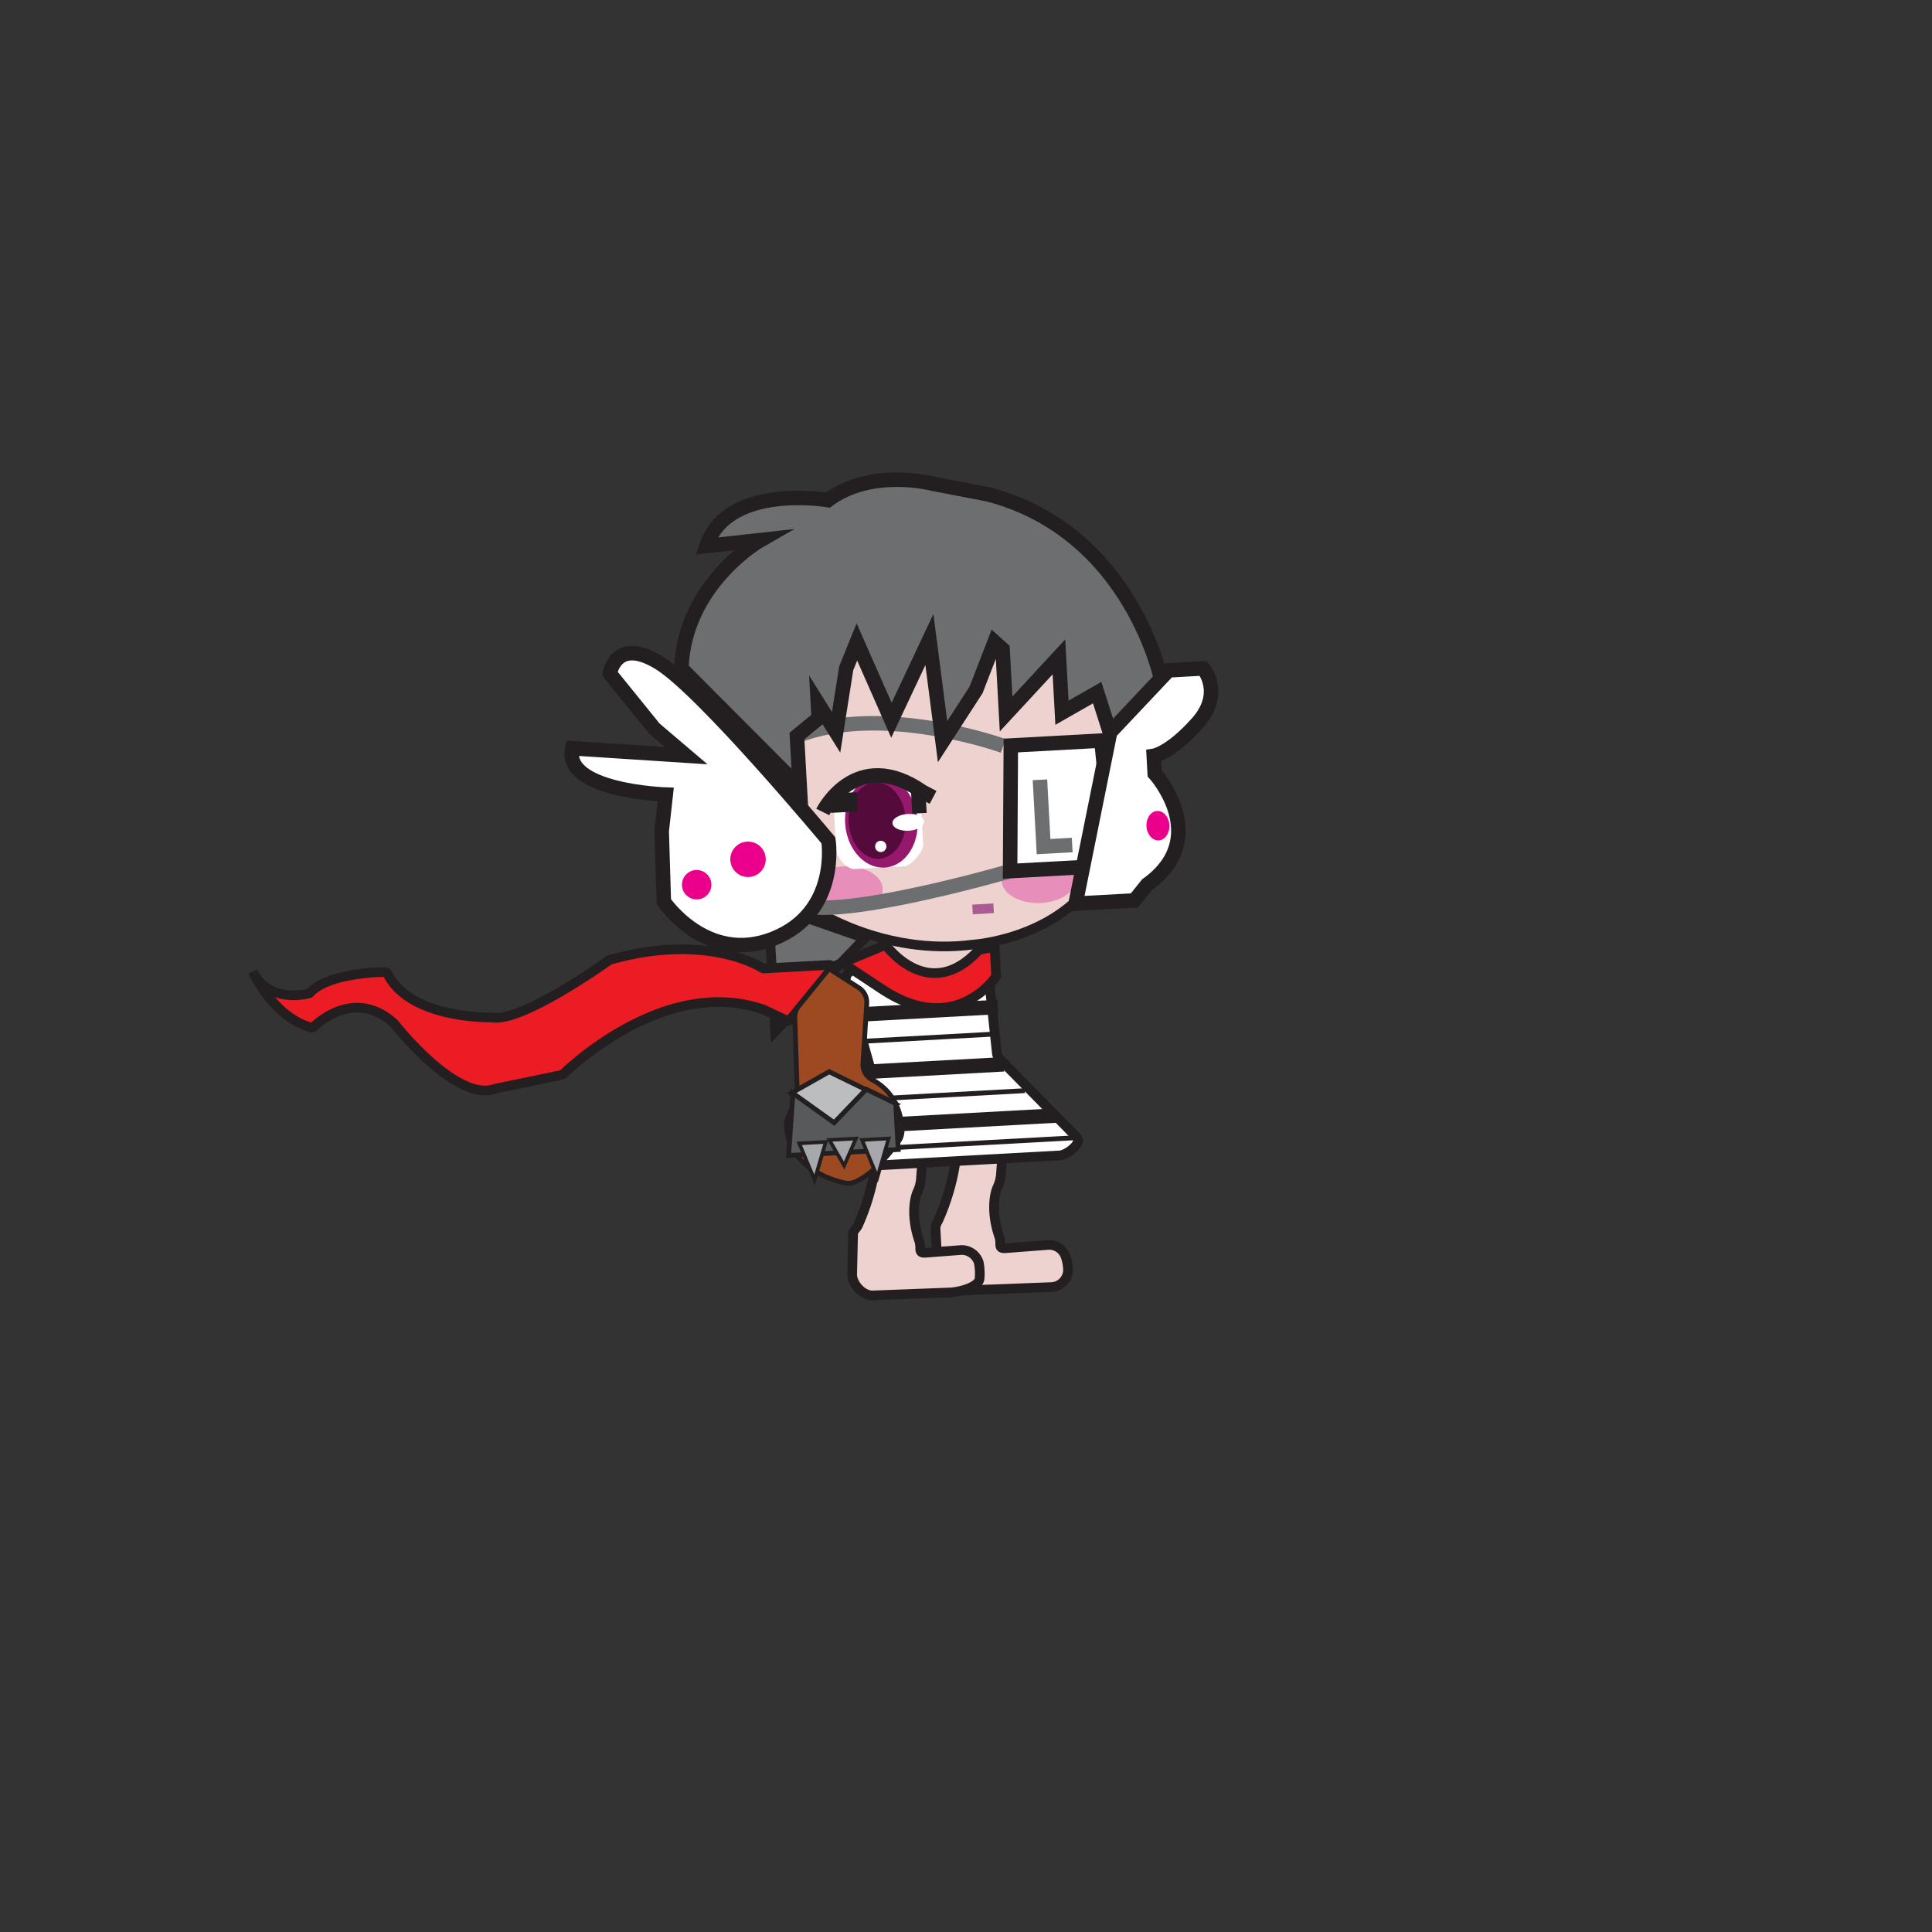 <svg id="Layer_1" data-name="Layer 1" xmlns="http://www.w3.org/2000/svg" viewBox="0 0 400 400"><rect x="0" y="0" width="400" height="400" fill="#333333" stroke="none"/><defs><style>.cls-1{fill:#ecd2cf;}.cls-2{fill:#edd2cf;}.cls-11,.cls-12,.cls-15,.cls-16,.cls-17,.cls-18,.cls-19,.cls-2,.cls-20,.cls-21,.cls-5,.cls-6,.cls-7{stroke:#231f20;}.cls-11,.cls-12,.cls-13,.cls-15,.cls-16,.cls-17,.cls-18,.cls-19,.cls-2,.cls-20,.cls-21,.cls-4,.cls-5,.cls-6,.cls-7{stroke-miterlimit:10;}.cls-13,.cls-15,.cls-18,.cls-2,.cls-7{stroke-width:2px;}.cls-3{fill:#e78ebb;}.cls-11,.cls-12,.cls-4{fill:none;}.cls-4{stroke:#6d6e70;}.cls-12,.cls-16,.cls-4,.cls-5,.cls-6{stroke-width:3px;}.cls-13,.cls-15,.cls-5,.cls-8{fill:#fff;}.cls-6,.cls-7{fill:#6d6e70;}.cls-9{fill:#96186c;}.cls-10{fill:#540a3b;}.cls-11{stroke-width:4px;}.cls-13{stroke:#aa5c92;}.cls-14{fill:#eb008b;}.cls-16,.cls-17{fill:#bbbdbf;}.cls-18{fill:#ec1c24;}.cls-19{fill:#9d4a23;}.cls-20{fill:#58595b;}.cls-21{fill:#a6a8ab;stroke-width:0.75px;}</style></defs><g id="Head"><polyline id="Neck" class="cls-1" points="184.21 194.64 204.11 194.48 204.35 198.93 194.33 204.65 183.54 199.13 184.21 194.64"/><path id="FAce" class="cls-2" d="M168.24,188.11s14.53,9.89,33.19,7.46c0,0,16.62-1,25.11-13.41l6.94-40.72s-15.62-19.35-40.91-13.51c0,0-23.93.45-37,15.57,0,0-8.37,32.23,12.64,44.61h0"/></g><g id="Blush"><ellipse class="cls-3" cx="175.04" cy="184.24" rx="7.71" ry="4.86" transform="translate(-4.41 4.29) rotate(-1.39)"/><ellipse class="cls-3" cx="215.07" cy="182.12" rx="7.71" ry="4.86" transform="translate(-4.35 5.26) rotate(-1.39)"/></g><g id="eye_patch" data-name="eye patch"><path id="patch_string_2" data-name="patch string 2" class="cls-4" d="M209.14,180.35s-31.76,9.25-42.2,7.31"/><path id="patch_string" data-name="patch string" class="cls-4" d="M207.72,154.43s-24.92-9-42.71-2.05"/><polygon id="eye_patch-2" data-name="eye patch" class="cls-5" points="209.13 180.35 209.28 154.35 228.02 153.33 230.68 179.18 209.13 180.35"/><polyline id="patch_inside" data-name="patch inside" class="cls-4" points="215.31 161.45 216.06 175.28 221.99 174.95"/></g><g id="hair"><path id="hair-2" data-name="hair" class="cls-6" d="M195.15,153.55l6.93-10.71,3.84-9.92,1.65,1.48.73,13.42L219.24,136l.63,11.56,7.29-4.16,2.65,8.31,10.69-10.6s-6.07-31-35.94-38.76l-11.39-2.19s-12.71-3.38-21.74,3.38c0,0-20.87-3.56-25.16,9.51l11.2-1.24s-15.79,9-16.4,26.58L165.59,163,165,152.38l4.5-3.69-.17-3.12,3.78,6.05,2.09-13.26,2.21-5.45,7.15,16.21,7.86-16.71Z"/><polygon class="cls-7" points="160.5 213.54 159.06 187.31 179.04 194.25 160.5 213.54"/></g><g id="EYE"><path id="eye_white" data-name="eye white" class="cls-8" d="M183,179.58l4.62-.25a7.63,7.63,0,0,0,3.53-4.13l-.53-9.73s-4-5-8.66-4.89-9.28,7.39-9.28,7.39l.46,8.59s1.74,3.71,4.14,3.34Z"/><ellipse id="eye_color" data-name="eye color" class="cls-9" cx="182.47" cy="170.17" rx="7.5" ry="9.48" transform="translate(-15.52 18.34) rotate(-5.52)"/><ellipse id="eye_black" data-name="eye black" class="cls-10" cx="182.09" cy="168.83" rx="5.89" ry="7.9" transform="matrix(1, -0.05, 0.05, 1, -8.93, 10.17)"/><path id="eye_detail_1" data-name="eye detail 1" class="cls-11" d="M177.5,166l-5.54.3"/><path id="eye_deatil_2" data-name="eye deatil 2" class="cls-12" d="M170.34,168.11s6.81-13.76,20.66-4.18l2.19,1.16"/><line id="eye_detail_3" data-name="eye detail 3" class="cls-12" x1="190.06" y1="162.91" x2="190.36" y2="168.38"/><ellipse id="eye_reflection" data-name="eye reflection" class="cls-8" cx="188.06" cy="170.25" rx="3.28" ry="1.74" transform="translate(-9 10.5) rotate(-3.12)"/><circle id="eye_reflection_2" data-name="eye reflection 2" class="cls-8" cx="182.35" cy="175.24" r="1.17"/></g><g id="Mouth"><line id="Mouth-2" data-name="Mouth" class="cls-13" x1="201.35" y1="188.29" x2="205.72" y2="188.05"/></g><g id="Left_ear_muff" data-name="Left ear muff"><path id="ear_left" data-name="ear left" class="cls-5" d="M118.49,154.92l23.57,1.53-6.57-5.59-9.23-11.4s1.23-7.87,10.37-2.13S171.52,174,171.52,174s2.38,14.9-11.42,20.35-22.66-7.68-22.66-7.68L137,172.08l.84-7.57S116.47,163.8,118.49,154.92Z"/><circle id="right_eye" data-name="right eye" class="cls-14" cx="154.87" cy="177.91" r="3.67"/><circle id="left_eye" data-name="left eye" class="cls-14" cx="144.24" cy="183.17" r="3.05"/></g><g id="Right_Ear_muff" data-name="Right Ear muff"><path id="ear_right" data-name="ear right" class="cls-5" d="M241.94,138.79l7.19-.4s4.34,5.09-1.26,11.35-9,6.75-9,6.75l.2,3.66s12,13.22-1.56,23l-2.64,3.28-12.18.66,7.15-35.47Z"/><ellipse id="eye_right_bunny" data-name="eye right bunny" class="cls-14" cx="239.75" cy="170.93" rx="2.38" ry="3.05" transform="translate(-8.96 13.32) rotate(-3.12)"/></g><g id="feet"><path class="cls-2" d="M202.67,237.32l1.2-.06c2-.11,3.51.37,3.62,2.37l-.27,3.64a7.69,7.69,0,0,1-.69,2.52c-.64,1.36-1.4,5.09.34,10.2.53,1.54-.35,2.53,1.27,2.44l8.86-.68a3.59,3.59,0,0,1,3.64,2.46,9.27,9.27,0,0,1,.48,2.79,3.58,3.58,0,0,1-3.5,3.48l-20.42.78c-2,.08-3-1.61-3-3.65l-.51-9.25a3,3,0,0,1,.52-1.59,46.64,46.64,0,0,0,3.62-12.31,3.59,3.59,0,0,1,3.4-3.06Z"/><path class="cls-2" d="M186.11,238.26l1.2-.06c2-.11,3.51.36,3.62,2.37l-.27,3.64a7.45,7.45,0,0,1-.69,2.52c-.64,1.36-1.39,5.08.35,10.2.52,1.54-.36,2.53,1.27,2.44l7.44-.57a3.71,3.71,0,0,1,3.62,2.63,12,12,0,0,1,.17,3.16c0,1.89-4.25,2.93-6.14,3l-16,.61c-2,.08-4.2-2.25-4.25-4.29l.2-8.46c0-.63.74-1.18,1-1.74a47.07,47.07,0,0,0,3.61-12.31,3.6,3.6,0,0,1,3.4-3.06Z"/></g><g id="Dress"><path id="Dress-2" data-name="Dress" class="cls-15" d="M204.92,204.24,206.38,218a2,2,0,0,0,.43,1.06L223,235.54c1,1.23-2.11,3.6-3.64,3.68l-46,2.52a2,2,0,0,1-1.72-2.94l8.56-15.42a2,2,0,0,0,.18-1.53l-5.19-18.51a1.93,1.93,0,0,1,1.89-2.49l26.18,1.65A1.9,1.9,0,0,1,204.92,204.24Z"/><line class="cls-16" x1="184.32" y1="232.83" x2="218.48" y2="230.97"/><line class="cls-17" x1="212.18" y1="225.81" x2="178.09" y2="227.68"/><line class="cls-17" x1="222.95" y1="235.54" x2="181.69" y2="237.79"/><line class="cls-16" x1="180.82" y1="221.83" x2="207.83" y2="220.35"/><line class="cls-17" x1="205.18" y1="214.13" x2="178.75" y2="215.58"/><line class="cls-16" x1="178.44" y1="210.01" x2="206.6" y2="208.48"/></g><g id="Scarf"><path class="cls-18" d="M183.35,195.62s8.9,12.43,19.32,1.06l3.25-.65.33,6.09S198,214.78,182.92,205l-8.53-5.65Z"/><path class="cls-18" d="M171.67,199.78l-13.47.73a.57.57,0,0,1-.34-.08c-1.38-.86-12.4-7.11-31.55-1.72a.37.37,0,0,0-.18.08c-1.29.92-18.46,13.11-24.41,11.85,0,0-16.75.46-21.5-9.06a.55.55,0,0,0-.51-.32c-2,0-12,.39-15.51,4.27a.5.5,0,0,1-.26.16c-1.16.29-8.44,1.82-11.59-4.52,0,0,4.17,9.4,12.06,11.56a.57.57,0,0,0,.53-.13c1.35-1.3,8.8-7.77,16.6-.75l.08.08c.72.92,13.09,16.4,20.91,13.47l13.77-2.84a.76.76,0,0,0,.28-.15c1.68-1.64,21.47-20.34,41.39-13.41l.07,0,4.86,2.29a.57.57,0,0,0,.69-.16l8.55-10.44A.57.57,0,0,0,171.67,199.78Z"/></g><g id="Glove"><path id="Glove-2" data-name="Glove" class="cls-19" d="M171.7,200.6l6.11,3.91a3.58,3.58,0,0,1,1.64,3.23l-.78,12.44a3.54,3.54,0,0,0,1.9,3.37c2.34,1.22,5.88,4.08,6.18,10.36a3.68,3.68,0,0,1-.66,2.32c-1.44,2-5,6.66-9,8.44a3.52,3.52,0,0,1-2.26.23c-3.08-.71-11.77-3.46-12-12a3.49,3.49,0,0,1,.28-1.39l1.67-4.06a3.37,3.37,0,0,0,.27-1.47l-.49-15.29a3.53,3.53,0,0,1,.79-2.36l6.3-7.78"/><polygon id="Glove_deatil2" data-name="Glove deatil2" class="cls-17" points="171.67 221.89 185.46 228.62 172.44 235.91 163.75 226.36 171.67 221.89"/><polygon id="Glove_detail1" data-name="Glove detail1" class="cls-20" points="164.16 226.34 172.7 232.45 179.35 225.51 185.45 228.47 185.97 237.99 163.27 239.23 164.16 226.34"/><polygon id="Spike3" class="cls-21" points="168.65 244.3 170.97 236.42 165.48 236.72 168.65 244.3"/><polygon id="Spike2" class="cls-21" points="174.77 241.32 177.22 235.72 171.72 236.02 174.77 241.32"/><polygon id="Spike1" class="cls-21" points="181.66 243.73 183.98 235.71 178.48 236.01 181.66 243.73"/></g></svg>